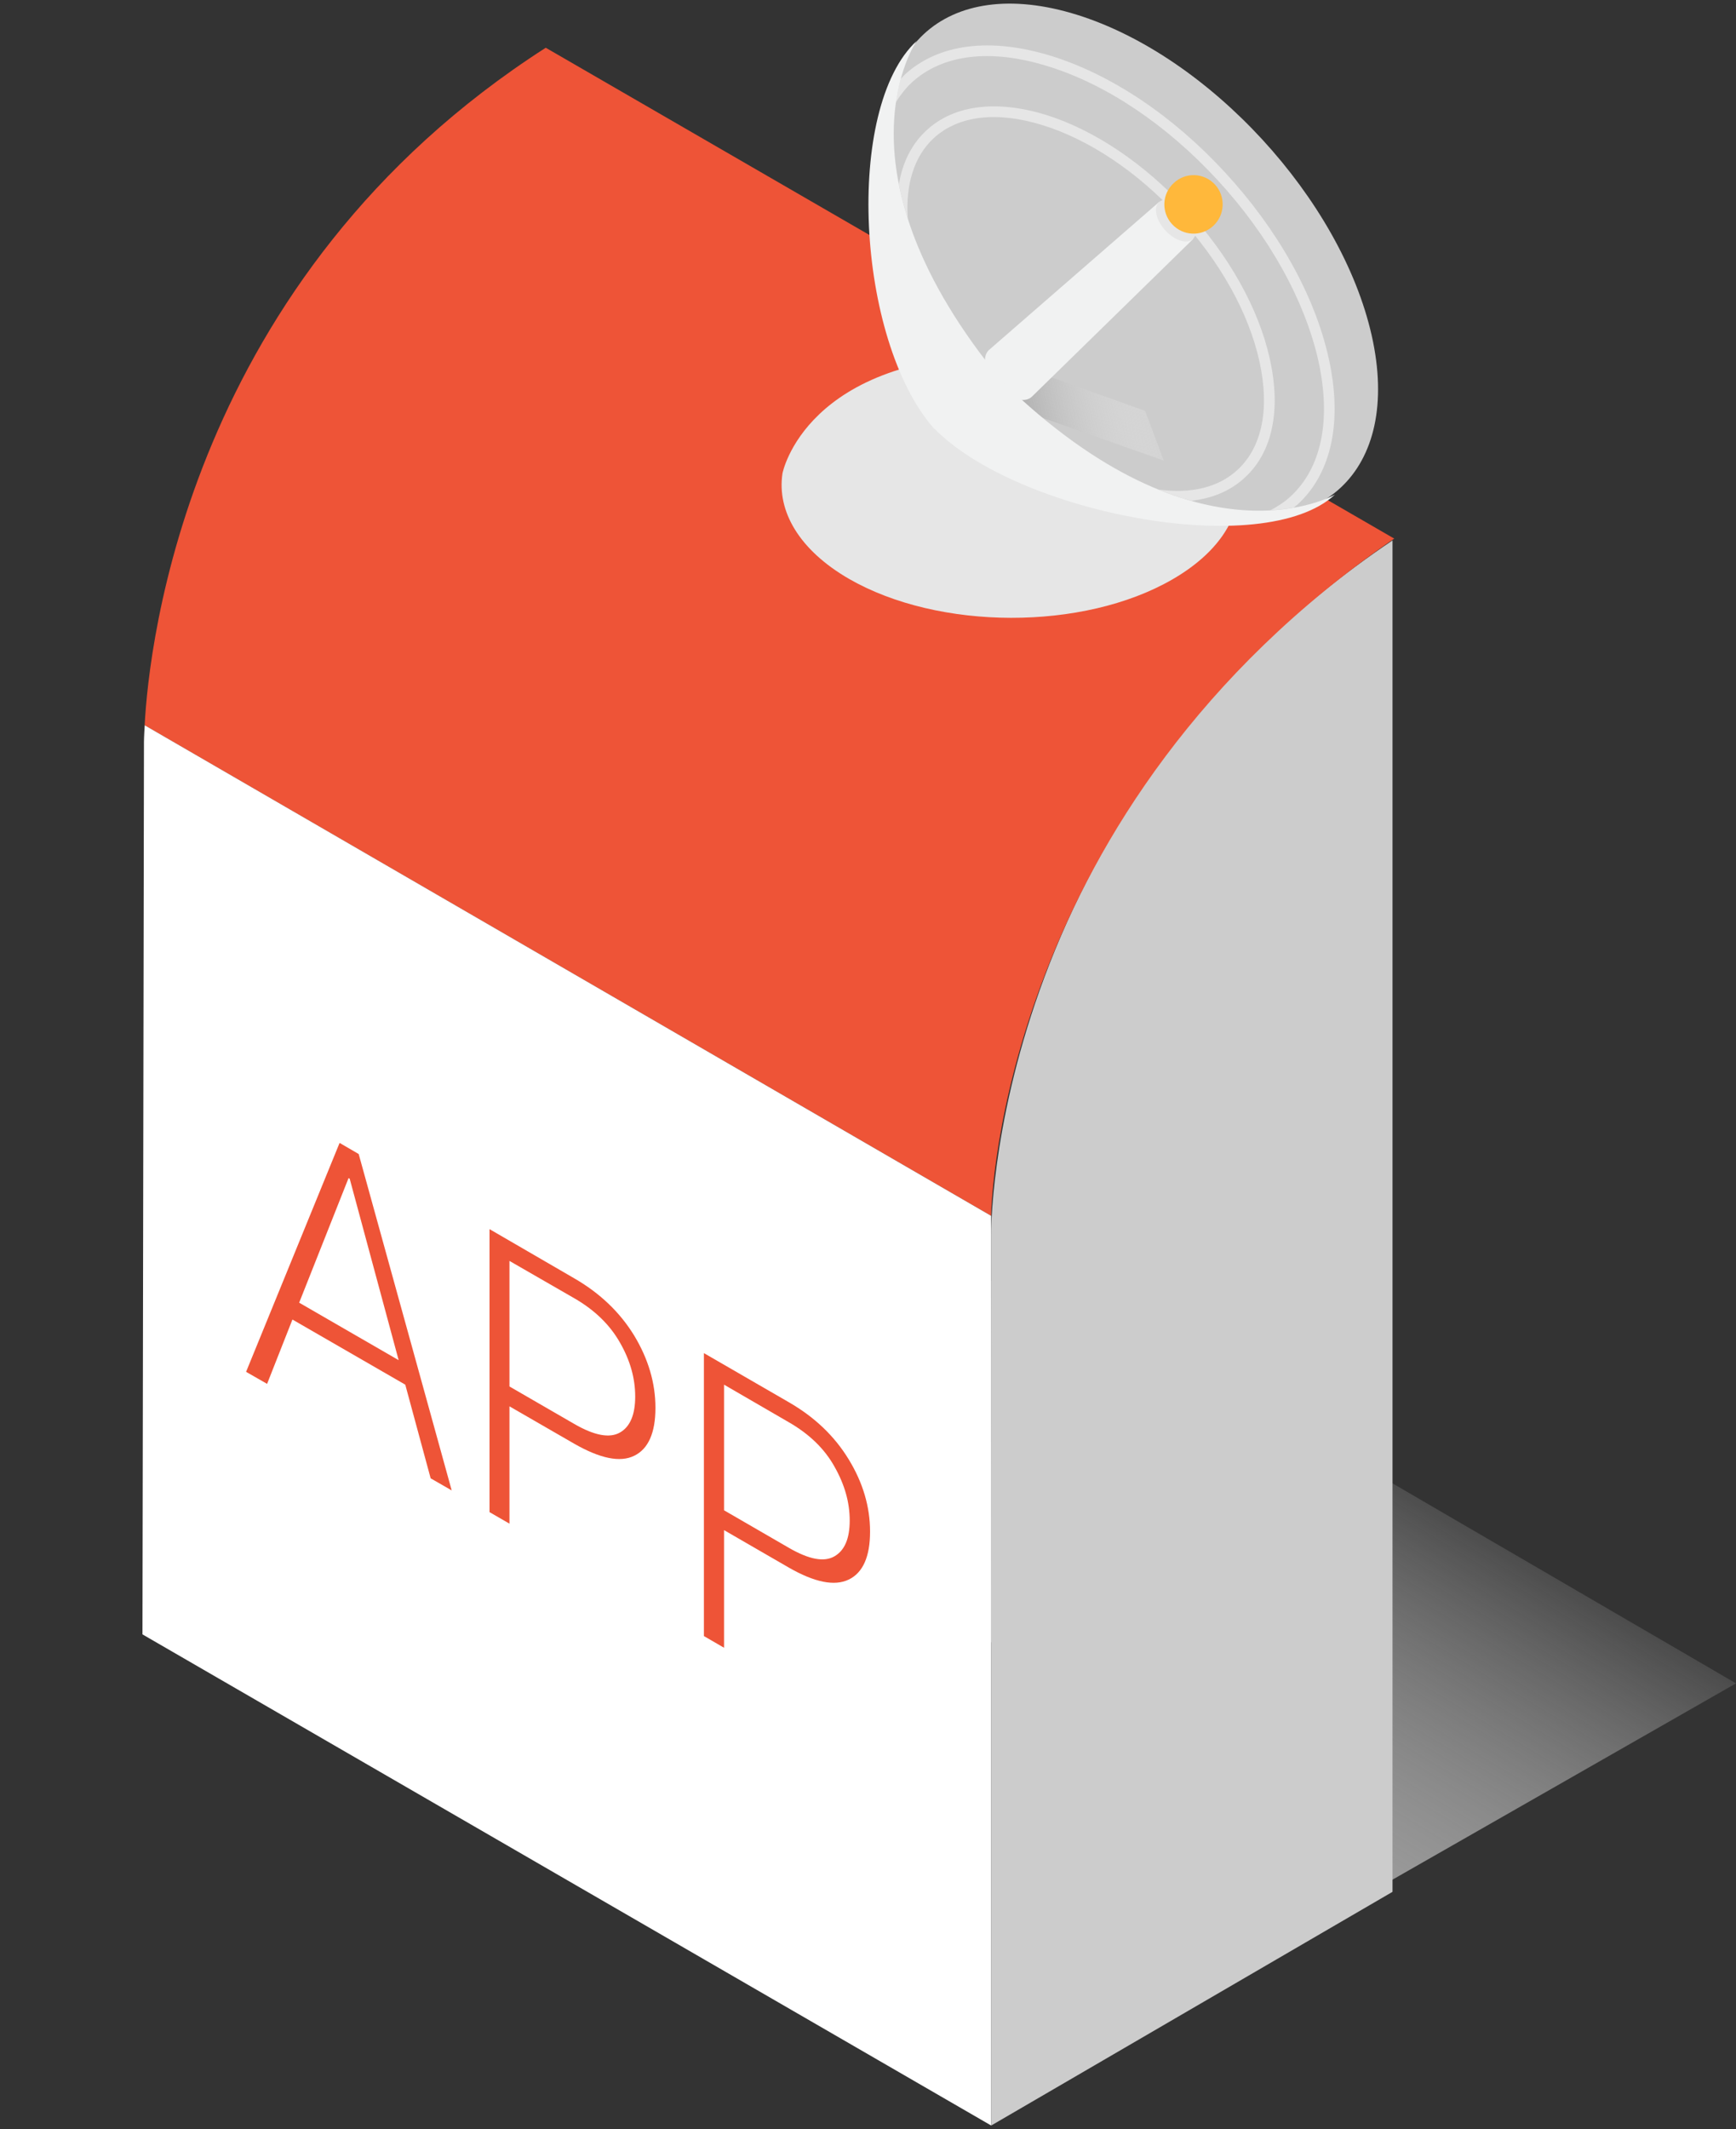 <?xml version="1.0" encoding="utf-8"?>
<!-- Generator: Adobe Illustrator 16.0.0, SVG Export Plug-In . SVG Version: 6.00 Build 0)  -->
<!DOCTYPE svg PUBLIC "-//W3C//DTD SVG 1.1//EN" "http://www.w3.org/Graphics/SVG/1.1/DTD/svg11.dtd">
<svg version="1.1" id="Layer_1" xmlns="http://www.w3.org/2000/svg" xmlns:xlink="http://www.w3.org/1999/xlink" x="0px" y="0px"
	 width="45.354px" height="55.605px" viewBox="0 0 45.354 55.605" enable-background="new 0 0 45.354 55.605" xml:space="preserve">
<rect x="0" y="0" width="45.354" height="55.605" fill="#333333" stroke="none"/>
<g>
	<g>
		
			<linearGradient id="SVGID_1_" gradientUnits="userSpaceOnUse" x1="-1043.442" y1="574.213" x2="-1049.027" y2="583.52" gradientTransform="matrix(1 0 0 1 1078.08 -538.715)">
			<stop  offset="0" style="stop-color:#FFFFFF;stop-opacity:0"/>
			<stop  offset="1" style="stop-color:#B3B3B3;stop-opacity:0.8"/>
		</linearGradient>
		<polygon fill="url(#SVGID_1_)" points="36.007,49.305 45.354,43.965 26.647,33.076 17.573,37.615 		"/>
		<g>
			<path fill="#CCCCCC" d="M36.38,14.114V49.41l-10.486,6.104V32.236C25.894,32.236,25.792,21.244,36.38,14.114z"/>
			<path fill="#EE5437" d="M36.425,14.067L14.258,1.247c-9.354,6-10.37,15.61-10.479,17.696l22.114,12.811
				C25.899,31.427,26.146,21.124,36.425,14.067z"/>
			<path fill="#FFFFFF" d="M3.761,19.369L3.722,42.686l22.171,12.826V31.783v-0.029L3.781,18.943
				C3.763,19.207,3.761,19.369,3.761,19.369z"/>
			<g>
				<path fill="#E6E6E6" d="M26.386,9.264c3.252,0,5.975,3.424,5.975,3.424c0.016,0.887-0.564,1.771-1.732,2.445
					c-2.328,1.345-6.104,1.335-8.449-0.015c-1.305-0.755-1.885-1.769-1.738-2.75C20.439,12.371,21.033,9.264,26.386,9.264z"/>
				<g>
					<path fill="#CCCCCC" d="M31.032,13.241c-3.455-1.076-6.903-4.823-7.702-8.375c-0.803-3.549,1.348-5.558,4.804-4.481
						c3.455,1.077,6.902,4.826,7.703,8.379C36.634,12.309,34.483,14.317,31.032,13.241z"/>
					
						<linearGradient id="SVGID_2_" gradientUnits="userSpaceOnUse" x1="-1529.429" y1="185.283" x2="-1531.635" y2="188.959" gradientTransform="matrix(0.678 0.735 -0.735 0.678 1204.145 1008.494)">
						<stop  offset="0" style="stop-color:#FFFFFF;stop-opacity:0"/>
						<stop  offset="1" style="stop-color:#B3B3B3"/>
					</linearGradient>
					<polygon fill="url(#SVGID_2_)" points="26.468,10.642 30.403,12.029 29.919,10.732 26.06,9.351 					"/>
					<path fill="#E6E6E6" d="M23.717,5.714c-0.063-0.898,0.166-1.632,0.676-2.105c0.646-0.593,1.653-0.711,2.849-0.339
						c1.219,0.378,2.48,1.224,3.543,2.379c1.082,1.171,1.834,2.51,2.115,3.774c0.277,1.239,0.08,2.249-0.568,2.847
						c-0.492,0.458-1.213,0.633-2.064,0.516c0.299,0.121,0.58,0.217,0.854,0.293c0.553-0.062,1.027-0.26,1.398-0.604
						c0.729-0.668,0.953-1.772,0.652-3.112c-0.291-1.313-1.07-2.696-2.184-3.901C29.89,4.269,28.59,3.395,27.326,3
						c-1.293-0.397-2.403-0.26-3.118,0.402C23.82,3.759,23.58,4.238,23.484,4.81C23.537,5.094,23.619,5.396,23.717,5.714z"/>
					<g>
						<path fill="#E6E6E6" d="M23.402,2.677c0.115-0.188,0.252-0.366,0.414-0.518c0.807-0.745,2.069-0.895,3.565-0.427
							c1.521,0.469,3.09,1.522,4.424,2.966c1.34,1.453,2.273,3.125,2.633,4.703c0.348,1.552,0.094,2.814-0.721,3.564
							c-0.154,0.146-0.338,0.262-0.525,0.361c0.223-0.016,0.42-0.038,0.604-0.066c0.035-0.033,0.076-0.059,0.113-0.092
							c0.885-0.818,1.172-2.177,0.799-3.832c-0.363-1.624-1.326-3.338-2.699-4.828c-1.359-1.477-2.975-2.56-4.539-3.045
							c-1.6-0.496-2.958-0.32-3.837,0.49c-0.037,0.036-0.07,0.075-0.104,0.113C23.48,2.252,23.432,2.452,23.402,2.677z"/>
					</g>
					<g>
						<g>
							<path fill="#F1F2F2" d="M25.829,9.148c-0.084,0.085-0.123,0.228-0.076,0.409c0.076,0.362,0.434,0.75,0.787,0.859
								c0.176,0.057,0.326,0.031,0.416-0.053l4.215-4.12l-0.891-0.966L25.829,9.148z"/>
							<path fill="#E6E6E6" d="M30.841,6.285c-0.281-0.089-0.561-0.393-0.627-0.68C30.148,5.316,30.32,5.15,30.607,5.24
								c0.279,0.086,0.563,0.391,0.623,0.678C31.296,6.211,31.118,6.372,30.841,6.285z"/>
						</g>
						<path fill="#FFB83B" d="M31.696,5.901c-0.311,0.285-0.787,0.266-1.074-0.045c-0.287-0.312-0.268-0.792,0.045-1.077
							c0.305-0.288,0.787-0.271,1.076,0.042C32.026,5.132,32.007,5.613,31.696,5.901z"/>
						<path fill="#F1F2F2" d="M34.878,12.917c0,0-3.541,2.065-8.688-2.95c-4.587-5.532-2.241-8.898-2.241-8.898
							c-1.891,1.744-1.583,7.791,0.445,10.116v0.001h0.006l0.006,0.006v-0.003C26.558,13.397,32.991,14.659,34.878,12.917z"/>
					</g>
				</g>
			</g>
			<g>
				<path fill="#EE5437" d="M10.588,36.164L7.64,34.463l-0.662,1.68l-0.549-0.314l2.443-5.979l0.499,0.29l2.43,8.786l-0.55-0.316
					L10.588,36.164z M7.816,34.023l2.599,1.501l-1.279-4.739l-0.03-0.016L7.816,34.023z"/>
				<path fill="#EE5437" d="M13.31,36.73v3.064l-0.521-0.301v-7.391L15,33.385c0.679,0.392,1.198,0.891,1.569,1.497
					c0.366,0.607,0.555,1.234,0.555,1.887c0,0.656-0.188,1.074-0.555,1.252c-0.371,0.182-0.895,0.07-1.569-0.316L13.31,36.73z
					 M13.31,36.211L15,37.188c0.526,0.305,0.927,0.381,1.198,0.225c0.266-0.152,0.397-0.469,0.397-0.938
					c0-0.475-0.13-0.942-0.397-1.408C15.933,34.6,15.536,34.213,15,33.905l-1.69-0.973V36.211z"/>
				<path fill="#EE5437" d="M18.916,39.963v3.072L18.39,42.73V35.34l2.216,1.281c0.676,0.389,1.196,0.885,1.568,1.496
					c0.37,0.605,0.557,1.236,0.557,1.885c0,0.654-0.187,1.074-0.557,1.252c-0.372,0.18-0.896,0.072-1.568-0.314L18.916,39.963z
					 M18.916,39.445l1.688,0.977c0.533,0.309,0.924,0.381,1.193,0.227c0.271-0.154,0.402-0.467,0.402-0.938
					c0-0.475-0.133-0.941-0.399-1.408c-0.261-0.469-0.663-0.854-1.196-1.16l-1.688-0.979V39.445z"/>
			</g>
		</g>
	</g>
</g>
</svg>
